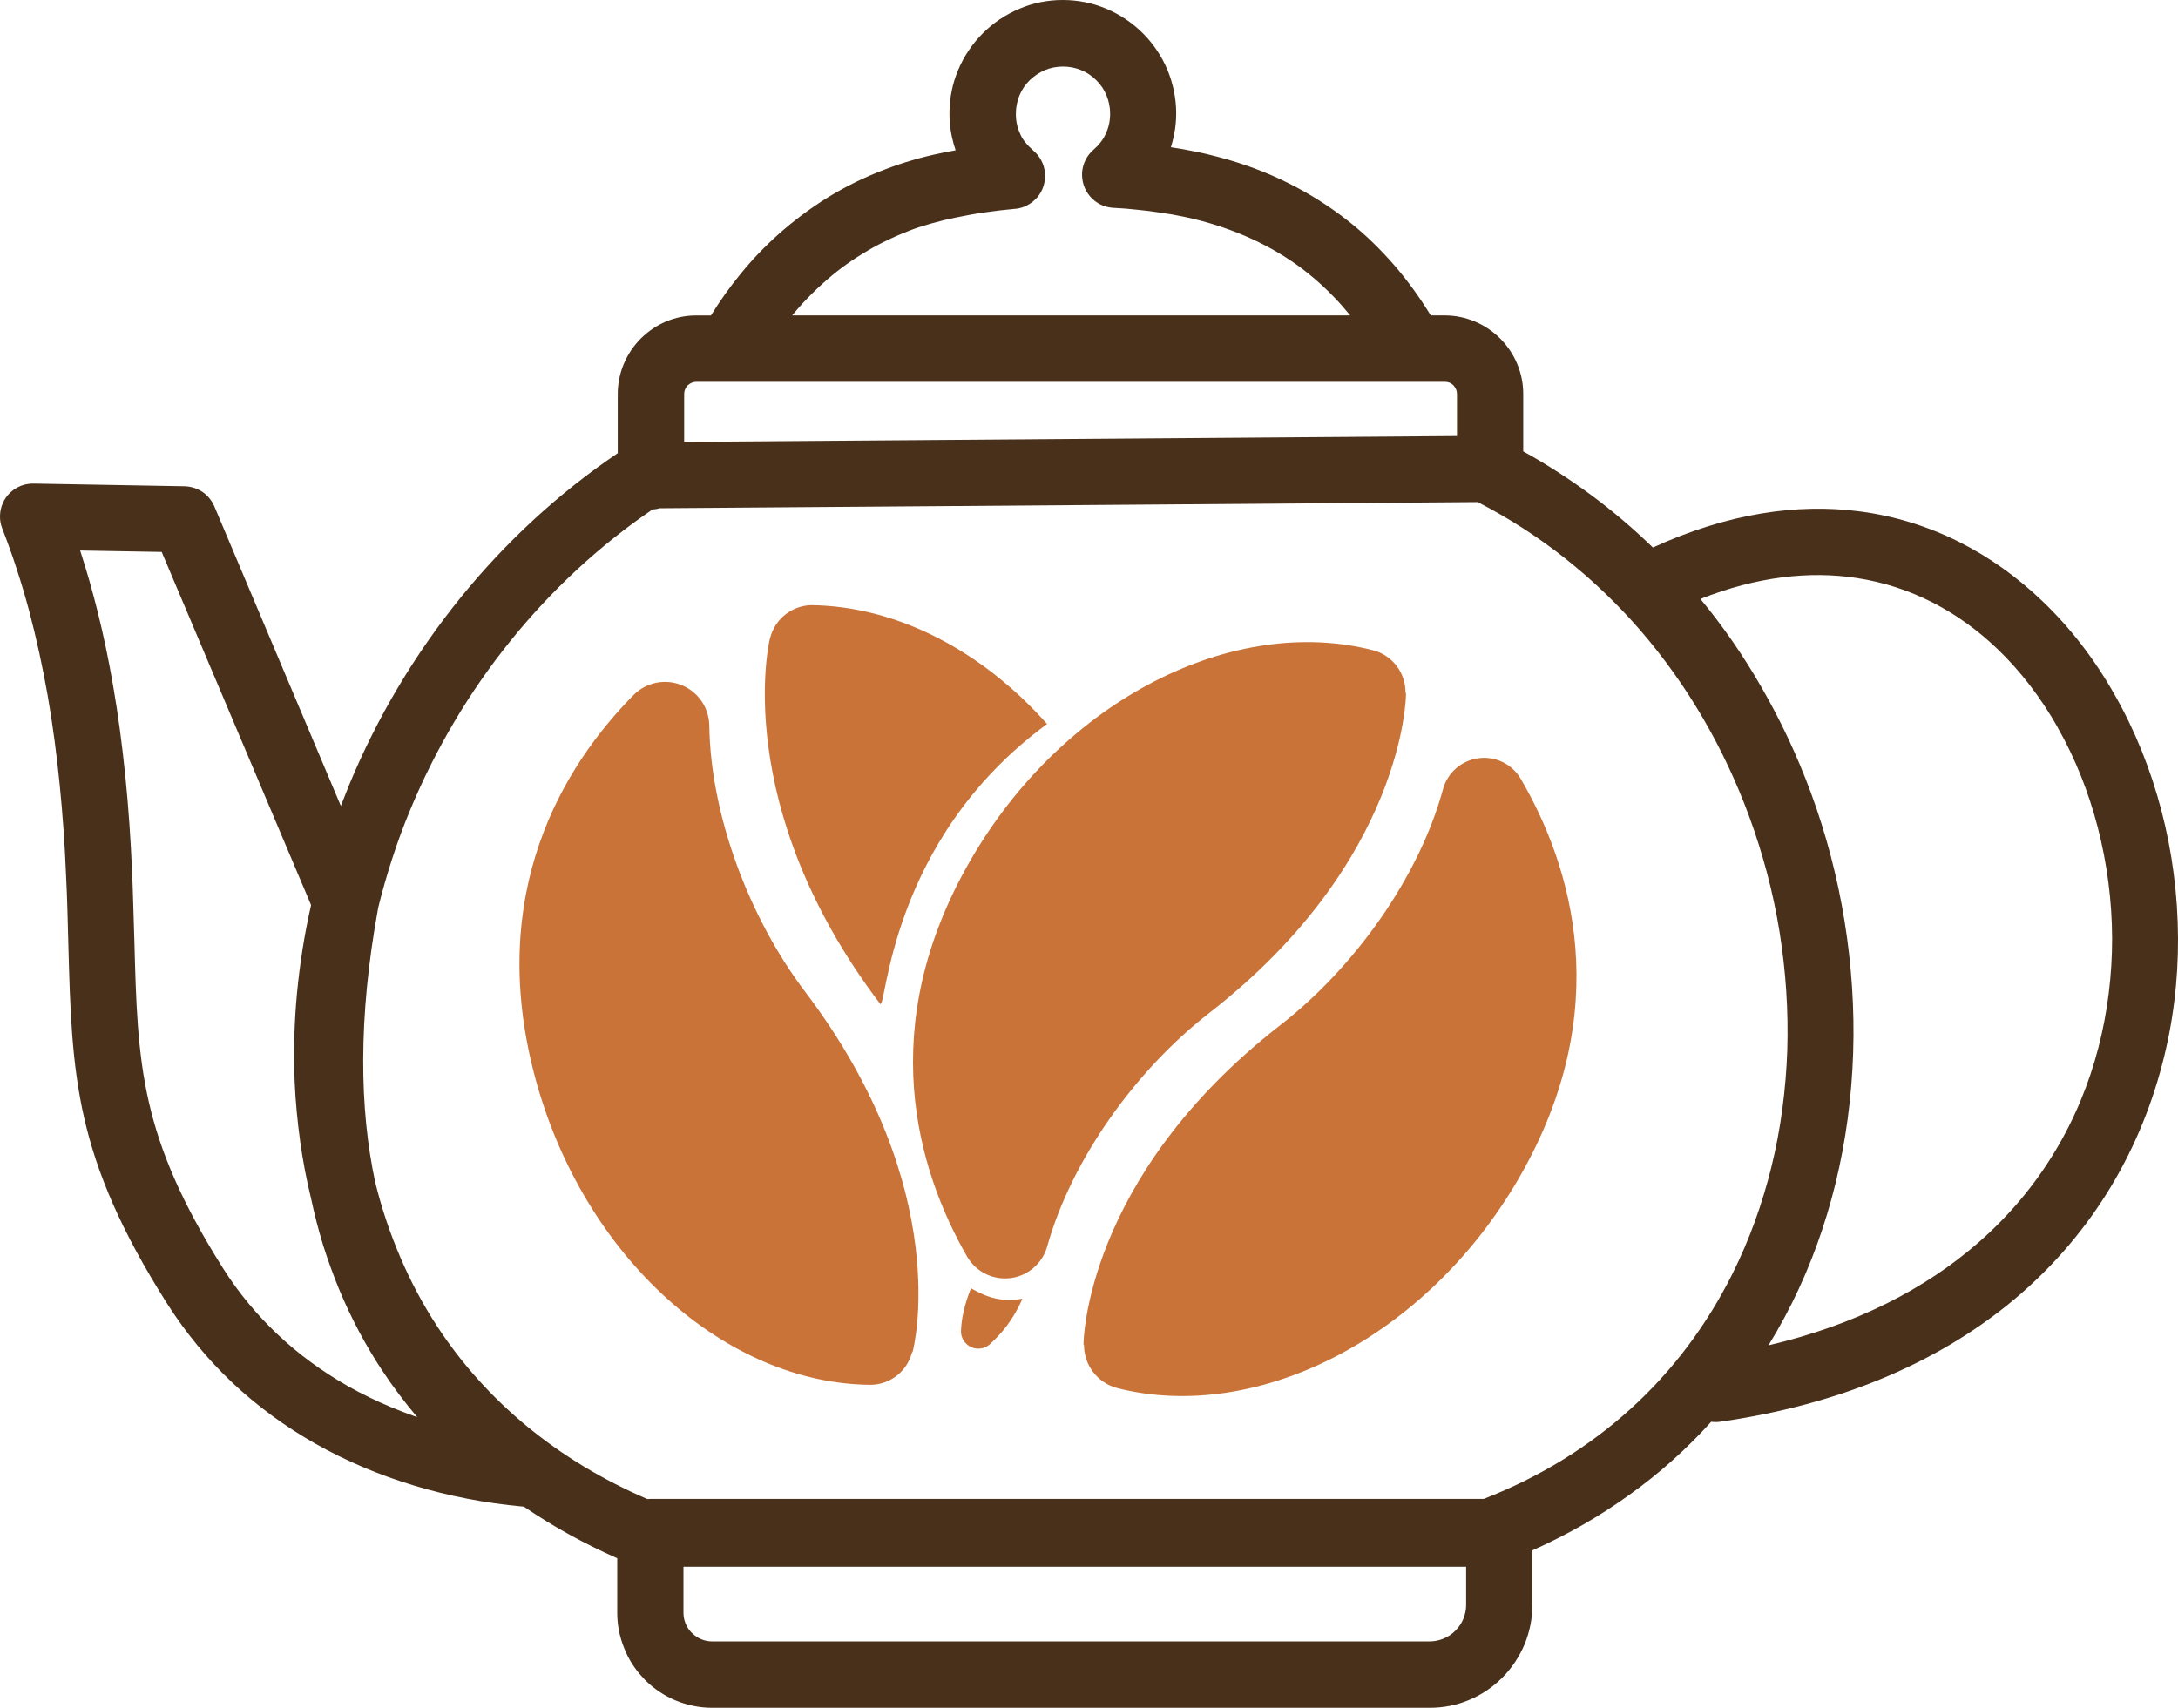 <?xml version="1.0" encoding="utf-8"?>
<!-- Generator: Adobe Illustrator 24.3.0, SVG Export Plug-In . SVG Version: 6.00 Build 0)  -->
<svg version="1.1" id="Layer_5" xmlns="http://www.w3.org/2000/svg" xmlns:xlink="http://www.w3.org/1999/xlink" x="0px" y="0px"
	 viewBox="0 0 292.107 229.1" enable-background="new 0 0 292.107 229.1" xml:space="preserve">
<g>
	<path fill-rule="evenodd" clip-rule="evenodd" fill="#C97339" d="M184.247,87.257c2.508,0.702,4.243,2.983,4.254,5.586
		c0.065,0.166,0.066,0.265,0.066,0.265s-0.028,22.291-26.422,42.812c-9.813,7.628-18.435,19.618-21.704,31.308
		c-0.64,2.26-2.564,3.918-4.891,4.224c-2.328,0.303-4.614-0.805-5.814-2.823c-6.745-11.73-12.464-30.884,0.386-53.167
		C142.647,93.745,165.518,82.389,184.247,87.257z"/>
	<path fill-rule="evenodd" clip-rule="evenodd" fill="#C97339" d="M149.774,186.197c-2.583-0.711-4.379-3.057-4.39-5.738
		c-0.067-0.094-0.068-0.148-0.068-0.148s0.028-22.291,26.422-42.812c9.905-7.7,18.596-19.845,21.795-31.639
		c0.606-2.201,2.462-3.829,4.725-4.141c2.26-0.312,4.489,0.751,5.667,2.706c6.844,11.689,12.823,31.013-0.164,53.532
		C191.266,179.621,168.477,190.975,149.774,186.197z"/>
	<path fill-rule="evenodd" clip-rule="evenodd" fill="#C97339" d="M116.794,185.77c2.574-0.033,4.814-1.769,5.491-4.252
		c0.113-0.172,0.142-0.281,0.142-0.281s5.743-21.542-14.441-48.19c-7.479-9.876-12.692-23.631-12.858-35.74
		c-0.044-2.37-1.491-4.485-3.686-5.385c-2.192-0.899-4.71-0.408-6.406,1.249c-9.518,9.607-19.897,26.592-13.275,51.347
		C78.243,168.758,97.424,185.655,116.794,185.77z M130.223,172.82c2.293,1.314,4.178,1.864,6.891,1.402
		c-1.145,2.737-2.84,4.76-4.462,6.198c-0.74,0.583-1.76,0.663-2.58,0.201c-0.823-0.459-1.287-1.37-1.175-2.305
		C128.972,176.826,129.33,175.054,130.223,172.82z M140.43,97.127c-21.367,15.669-21.533,38.669-22.4,37.524
		C97.847,108,103.226,85.81,103.226,85.81s0.033-0.121,0.086-0.32c0.678-2.482,2.9-4.234,5.474-4.308
		C120.261,81.319,131.679,87.257,140.43,97.127z"/>
</g>
<g>
	<path fill="#49301A" d="M50.697,121.91c-1.347,7.371-1.961,14.057-1.985,20.153c-0.024,6.095,0.543,11.577,1.607,16.514
		c0.851,3.473,1.985,6.875,3.402,10.159c1.37,3.213,3.024,6.308,4.961,9.261c3.237,4.938,7.253,9.45,12.12,13.443
		c4.583,3.757,9.899,7.017,16.018,9.663l0.402-0.024h111.774c7.631-2.977,14.152-7.064,19.586-11.978
		c5.812-5.245,10.395-11.459,13.774-18.239c2.268-4.536,3.993-9.356,5.221-14.317c1.252-5.08,1.937-10.348,2.126-15.64
		c0.165-5.292-0.189-10.632-1.04-15.924c-0.851-5.269-2.244-10.514-4.111-15.569c-3.331-9.025-8.222-17.53-14.601-24.902
		c-5.977-6.875-13.23-12.758-21.759-17.152L88.452,68.184c-0.165,0.047-0.354,0.095-0.52,0.118l-0.425,0.047
		c-7.253,4.938-13.585,10.892-18.948,17.507c-5.647,6.97-10.183,14.695-13.538,22.775c-0.898,2.15-1.701,4.324-2.41,6.521
		c-0.709,2.197-1.347,4.394-1.89,6.615L50.697,121.91L50.697,121.91z M205.518,207.979v7.324c0,1.866-0.378,3.638-1.04,5.269
		c-0.709,1.677-1.725,3.213-3,4.489l-0.047,0.047c-1.252,1.252-2.764,2.268-4.418,2.953c-1.63,0.685-3.402,1.04-5.269,1.04H95.516
		c-1.725,0-3.355-0.354-4.867-0.969c-1.559-0.638-2.977-1.607-4.135-2.764l-0.213-0.236c-1.11-1.158-2.008-2.528-2.599-4.064
		c-0.591-1.465-0.921-3.048-0.921-4.702v-7.324c-2.221-0.992-4.347-2.032-6.355-3.142c-2.15-1.181-4.205-2.457-6.166-3.78
		l-0.236-0.024c-4.867-0.449-9.781-1.37-14.577-2.835c-4.536-1.37-8.978-3.237-13.16-5.599c-3.993-2.268-7.773-5.009-11.199-8.245
		c-3.237-3.071-6.166-6.592-8.718-10.608c-6.214-9.828-9.379-17.436-11.081-24.831c-1.677-7.395-1.89-14.53-2.126-23.437
		l-0.118-4.347c-0.047-1.488-0.095-3.095-0.189-4.843c-0.165-4.064-0.449-8.104-0.851-12.096c-0.402-4.04-0.921-7.986-1.607-11.931
		c-0.685-3.875-1.512-7.702-2.504-11.435c-1.016-3.757-2.197-7.419-3.591-10.986c-0.449-1.134-0.378-2.363,0.071-3.402
		c0.449-1.04,1.323-1.89,2.457-2.339c0.307-0.118,0.614-0.189,0.921-0.236c0.307-0.047,0.638-0.071,0.945-0.047l20.035,0.354
		c0.921,0.024,1.748,0.307,2.457,0.78c0.709,0.496,1.276,1.205,1.607,2.032l16.916,40.07l0.142-0.354
		c0.307-0.78,0.638-1.63,0.992-2.504c3.709-8.954,8.765-17.507,15.05-25.232c5.93-7.277,12.947-13.821,20.956-19.231v-7.938
		c0-1.418,0.284-2.764,0.803-4.016c0.543-1.299,1.323-2.457,2.292-3.426l0.047-0.047c0.969-0.945,2.103-1.725,3.355-2.244
		c1.252-0.52,2.599-0.803,4.016-0.803h1.985c1.229-1.985,2.552-3.851,3.993-5.599c1.536-1.89,3.213-3.638,5.009-5.245
		c2.055-1.843,4.276-3.497,6.663-4.985c2.386-1.465,4.961-2.741,7.726-3.78c1.181-0.449,2.41-0.874,3.662-1.229
		c1.276-0.378,2.646-0.709,4.04-0.992l1.725-0.331c-0.213-0.614-0.378-1.229-0.52-1.89c-0.213-0.992-0.307-2.032-0.307-3.048
		c0-2.055,0.402-4.016,1.158-5.812c0.78-1.866,1.914-3.544,3.308-4.938c1.394-1.394,3.071-2.528,4.938-3.308
		C138.515,0.402,140.476,0,142.531,0c2.055,0,4.016,0.402,5.812,1.158c1.866,0.78,3.544,1.914,4.938,3.308s2.528,3.071,3.308,4.938
		c0.732,1.796,1.158,3.757,1.158,5.812c0,0.969-0.095,1.914-0.284,2.859c-0.118,0.567-0.26,1.134-0.425,1.677
		c1.11,0.165,2.197,0.354,3.308,0.591c1.087,0.213,2.126,0.473,3.119,0.732c3.308,0.874,6.403,2.032,9.285,3.473
		c2.906,1.441,5.623,3.166,8.104,5.127c2.221,1.748,4.253,3.733,6.143,5.906c1.772,2.055,3.402,4.3,4.891,6.733h1.866
		c1.418,0,2.764,0.284,4.016,0.803c1.299,0.543,2.457,1.323,3.426,2.292l0.047,0.047c0.945,0.969,1.725,2.103,2.244,3.379
		c0.52,1.252,0.803,2.599,0.803,4.016v7.702c3.213,1.772,6.261,3.757,9.143,5.883c2.93,2.174,5.67,4.513,8.245,7.017
		c10.017-4.583,19.373-5.954,27.784-4.843c9.474,1.252,17.767,5.623,24.476,12.049c3.78,3.615,7.041,7.867,9.687,12.569
		c2.717,4.772,4.82,10.017,6.261,15.522c1.441,5.505,2.197,11.293,2.221,17.129c0.024,5.647-0.662,11.364-2.126,16.916
		c-3.142,12.049-9.828,23.437-20.696,32.226c-9.521,7.678-22.256,13.372-38.605,15.711h-0.024c-0.284,0.047-0.567,0.047-0.851,0.024
		l-0.307-0.024c-3.237,3.591-6.899,6.899-11.01,9.828C214.59,203.372,210.243,205.876,205.518,207.979L205.518,207.979z
		 M91.665,210.176v6.166c0,0.496,0.095,0.969,0.26,1.394c0.165,0.449,0.425,0.851,0.756,1.205l0.118,0.118
		c0.709,0.709,1.654,1.134,2.717,1.134h96.228c0.662,0,1.299-0.142,1.866-0.378c0.591-0.236,1.134-0.614,1.583-1.063
		c0.449-0.449,0.827-0.992,1.063-1.583c0.236-0.567,0.378-1.205,0.378-1.866v-5.127L91.665,210.176L91.665,210.176z M195.406,58.498
		v-5.647c0-0.213-0.047-0.425-0.118-0.614c-0.094-0.189-0.213-0.378-0.354-0.543c-0.142-0.142-0.331-0.284-0.52-0.354
		s-0.402-0.118-0.614-0.118H93.389c-0.213,0-0.425,0.047-0.614,0.118c-0.189,0.095-0.378,0.213-0.543,0.354
		c-0.284,0.307-0.473,0.709-0.473,1.134v6.45L195.406,58.498L195.406,58.498z M106.242,42.314h74.847
		c-0.685-0.827-1.37-1.63-2.103-2.386c-1.134-1.181-2.339-2.292-3.615-3.308c-2.008-1.607-4.205-2.977-6.568-4.135
		c-2.363-1.158-4.891-2.103-7.608-2.835c-0.851-0.236-1.701-0.425-2.599-0.614h-0.024c-0.874-0.189-1.843-0.354-2.859-0.496
		c-1.063-0.165-2.126-0.307-3.166-0.402c-1.063-0.118-2.15-0.213-3.26-0.26h-0.047c-0.567-0.047-1.134-0.189-1.654-0.449
		c-0.52-0.26-0.992-0.614-1.394-1.087c-0.803-0.921-1.134-2.103-1.063-3.237c0.095-1.134,0.614-2.244,1.536-3.024
		c0.354-0.307,0.685-0.638,0.945-0.992c0.284-0.354,0.52-0.756,0.709-1.181c0.189-0.402,0.331-0.827,0.425-1.276
		c0.094-0.425,0.142-0.898,0.142-1.37c0-0.874-0.165-1.677-0.473-2.433c-0.307-0.78-0.78-1.465-1.37-2.055
		c-0.591-0.591-1.276-1.063-2.055-1.37c-0.732-0.307-1.559-0.473-2.433-0.473c-0.851,0-1.677,0.165-2.41,0.473
		c-0.78,0.331-1.465,0.803-2.055,1.37c-0.591,0.591-1.063,1.276-1.37,2.055l-0.024,0.047c-0.284,0.732-0.449,1.536-0.449,2.386
		c0,0.496,0.047,0.992,0.142,1.418c0.095,0.449,0.26,0.898,0.449,1.299l0.024,0.071c0.165,0.378,0.402,0.756,0.685,1.087
		c0.307,0.378,0.638,0.709,0.992,1.016l0.071,0.071c0.425,0.354,0.78,0.803,1.04,1.299c0.284,0.52,0.449,1.087,0.496,1.701
		c0.095,1.229-0.284,2.363-1.016,3.237l-0.047,0.047c-0.732,0.827-1.772,1.418-2.953,1.512h-0.071
		c-1.323,0.118-2.67,0.284-3.993,0.473c-1.323,0.189-2.599,0.425-3.851,0.685c-1.181,0.236-2.315,0.52-3.402,0.827
		c-1.063,0.307-2.032,0.614-2.93,0.969l-0.047,0.024c-2.197,0.851-4.253,1.866-6.166,3.048c-1.937,1.181-3.733,2.528-5.387,4.04
		c-0.945,0.851-1.843,1.748-2.717,2.693C107.116,41.274,106.667,41.794,106.242,42.314L106.242,42.314z M237.176,180.478
		c11.789-2.764,21.074-7.608,28.115-13.75c8.411-7.324,13.632-16.514,16.136-26.177c1.252-4.82,1.843-9.781,1.843-14.695
		c-0.024-5.08-0.685-10.088-1.937-14.908c-1.229-4.725-3.024-9.238-5.339-13.301l-0.024-0.071c-2.244-3.969-4.985-7.56-8.127-10.561
		c-5.174-4.938-11.529-8.364-18.83-9.474c-6.332-0.969-13.372-0.189-20.956,2.811c3.048,3.686,5.765,7.631,8.127,11.742
		c2.646,4.56,4.867,9.332,6.686,14.246c2.055,5.576,3.568,11.364,4.513,17.2c0.945,5.859,1.347,11.766,1.158,17.649
		c-0.189,5.954-0.969,11.837-2.363,17.554c-1.37,5.576-3.308,10.986-5.859,16.089c-0.638,1.276-1.323,2.552-2.055,3.827
		C237.909,179.25,237.555,179.864,237.176,180.478L237.176,180.478z M41.696,160.68c-0.614-2.504-1.087-5.032-1.441-7.584
		c-0.354-2.599-0.614-5.221-0.732-7.867c-0.165-3.969-0.071-7.962,0.307-11.978c0.378-3.946,0.992-7.915,1.89-11.837l-20.035-47.37
		l-10.939-0.189c0.898,2.741,1.677,5.505,2.363,8.269c0.803,3.213,1.465,6.426,2.032,9.687c0.709,4.064,1.252,8.198,1.677,12.404
		c0.425,4.182,0.709,8.434,0.898,12.711l0,0c0.071,1.583,0.118,3.189,0.165,4.772l0.142,4.583
		c0.213,8.198,0.402,14.766,1.914,21.452c1.512,6.662,4.371,13.514,9.923,22.326c2.126,3.379,4.607,6.332,7.324,8.907
		c2.882,2.741,6.072,5.032,9.45,6.97c1.937,1.087,3.922,2.055,5.977,2.906c1.11,0.449,2.221,0.874,3.355,1.276
		c-1.654-1.961-3.26-4.064-4.749-6.332c-2.15-3.26-4.111-6.899-5.765-10.892c-0.756-1.843-1.465-3.804-2.103-5.812
		C42.712,165.003,42.168,162.9,41.696,160.68L41.696,160.68L41.696,160.68z"/>
</g>
</svg>
